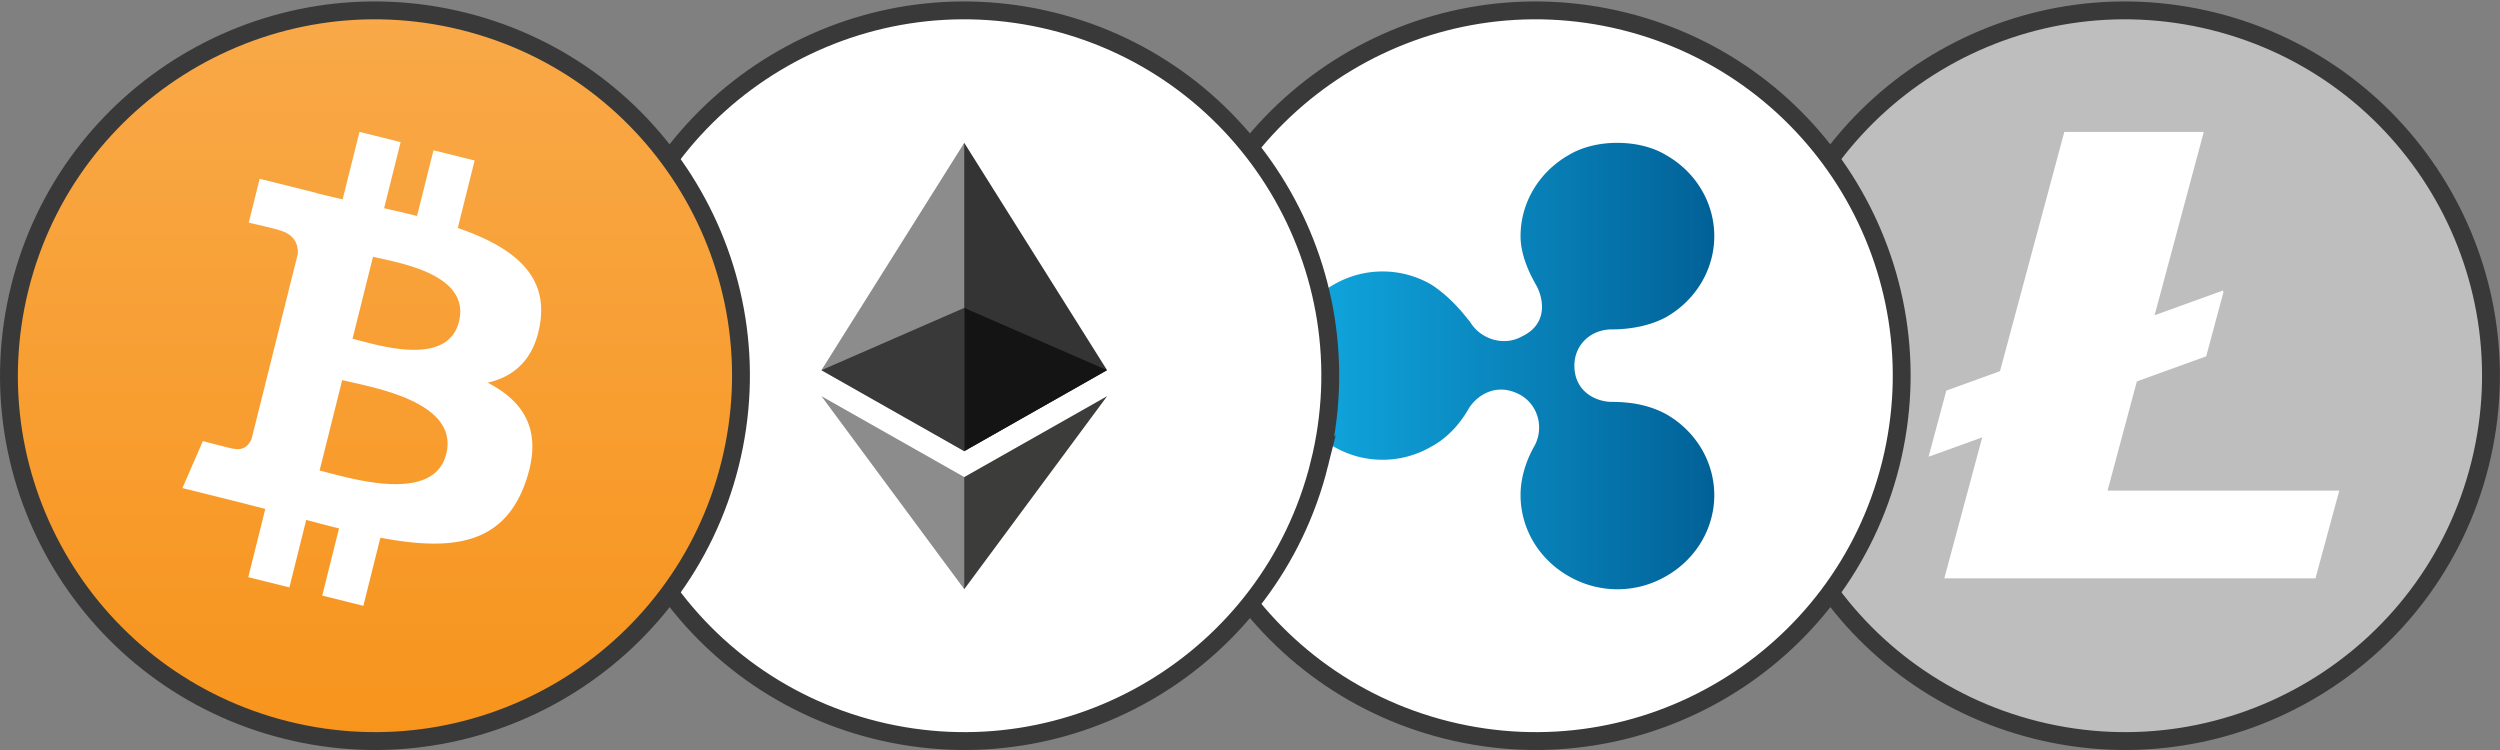 <svg xmlns="http://www.w3.org/2000/svg" width="140" height="42" viewBox="0 0 140 42">
    <rect x="0" y="0" width="140" height="42" fill="#808080" stroke="none"/>
    <defs>
        <linearGradient id="a" x1="0%" y1="0%" y2="0%">
            <stop offset="0%" stop-color="#11AAE2"/>
            <stop offset="59%" stop-color="#0880B7"/>
            <stop offset="100%" stop-color="#016197"/>
        </linearGradient>
        <linearGradient id="b" x1="0%" x2="0%" y1="0%" y2="100%">
            <stop offset="0%" stop-color="#F9AA4B"/>
            <stop offset="100%" stop-color="#F7931A"/>
        </linearGradient>
    </defs>
    <g fill="none" fill-rule="nonzero">
        <path fill="#BEBEBE" stroke="#393939" d="M138.882 25.99c2.738-10.961-3.945-22.064-14.927-24.796-10.981-2.733-22.104 3.939-24.84 14.9-2.74 10.959 3.943 22.06 14.922 24.793 10.984 2.734 22.107-3.937 24.845-14.897z"/>
        <path fill="#FFF" stroke="#393939" d="M105.882 25.99c2.738-10.961-3.945-22.064-14.927-24.796-10.981-2.733-22.104 3.939-24.84 14.9-2.74 10.959 3.943 22.06 14.922 24.793 10.984 2.734 22.107-3.937 24.845-14.897z"/>
        <path fill="url(#a)" d="M15.865.673c-1.705.965-2.714 2.707-2.714 4.545 0 .965.402 1.937.905 2.805.403.775.6 2.128-.804 2.805-1.001.578-2.312.193-2.911-.775-.6-.775-1.303-1.55-2.209-2.128a5.437 5.437 0 0 0-5.42 0C1.007 8.89 0 10.637 0 12.475c0 1.839 1.002 3.58 2.711 4.548a5.437 5.437 0 0 0 5.421 0c.906-.485 1.609-1.255 2.107-2.127.402-.678 1.508-1.55 2.912-.775 1.001.577 1.302 1.84.804 2.805-.503.872-.804 1.84-.804 2.805 0 1.84 1.001 3.58 2.714 4.545a5.437 5.437 0 0 0 5.42 0C22.99 23.311 24 21.57 24 19.731s-1.004-3.58-2.714-4.548c-.906-.485-1.91-.677-3.013-.677-.906 0-2.107-.578-2.107-2.03 0-1.163.906-2.03 2.107-2.03 1.002 0 2.107-.193 3.013-.678C22.99 8.803 24 7.06 24 5.223c0-1.838-1.004-3.58-2.714-4.545C20.48.193 19.48 0 18.574 0c-.9-.005-1.91.193-2.709.673" transform="translate(72 8)"/>
        <path fill="#FFF" stroke="#393939" d="M73.882 25.99C76.62 15.029 69.937 3.926 58.955 1.194c-10.981-2.733-22.104 3.939-24.84 14.9-2.74 10.959 3.943 22.06 14.922 24.793 10.984 2.734 22.107-3.937 24.845-14.897z"/>
        <path fill="#343434" d="M53.998 8l-.175.57v16.526l.175.168 7.997-4.535z"/>
        <path fill="#8C8C8C" d="M53.998 8L46 20.729l7.998 4.535v-8.022z"/>
        <path fill="#3C3C3B" d="M53.998 26.716l-.099.115v5.888l.099.275L62 22.184z"/>
        <path fill="#8C8C8C" d="M53.998 32.994v-6.278L46 22.184z"/>
        <path fill="#141414" d="M53.998 25.264l7.997-4.535-7.997-3.487z"/>
        <path fill="#393939" d="M46 20.73l7.998 4.534v-8.022z"/>
        <g>
            <path fill="url(#b)" stroke="#393939" d="M40.882 25.99C43.62 15.029 36.937 3.926 25.955 1.194 14.974-1.54 3.85 5.133 1.115 16.094c-2.74 10.959 3.943 22.06 14.922 24.793 10.984 2.734 22.107-3.937 24.845-14.897z"/>
            <path fill="#FFF" d="M30.254 18.055c.418-2.789-1.71-4.288-4.619-5.288l.944-3.778-2.304-.573-.92 3.678a96.544 96.544 0 0 0-1.845-.434l.925-3.702-2.303-.573-.944 3.776a77.207 77.207 0 0 1-1.471-.345l.002-.012-3.177-.791-.613 2.456s1.71.39 1.673.415c.933.232 1.102.849 1.074 1.337l-2.586 10.35c-.114.283-.403.707-1.056.546.023.033-1.674-.417-1.674-.417l-1.144 2.632 2.998.746c.558.14 1.105.286 1.643.423l-.954 3.821 2.302.573.944-3.78c.629.17 1.24.327 1.836.475l-.94 3.763 2.303.573.954-3.814c3.929.742 6.883.443 8.127-3.104 1.002-2.855-.05-4.503-2.117-5.577 1.505-.346 2.64-1.335 2.942-3.376zm-5.265 7.368c-.712 2.855-5.53 1.312-7.091.925l1.265-5.063c1.562.39 6.57 1.16 5.826 4.138zm.713-7.41c-.65 2.598-4.66 1.279-5.96.955l1.147-4.591c1.3.323 5.49.927 4.813 3.637z"/>
        </g>
        <path fill="#FFF" d="M119.664 21.358l3.883-1.404.966-3.594-.033-.089-3.822 1.383 2.754-10.267h-7.81L112 20.785l-3.006 1.088-.994 3.704 3.005-1.086-2.123 7.896h20.785L131 27.472h-12.976z"/>
    </g>
</svg>

